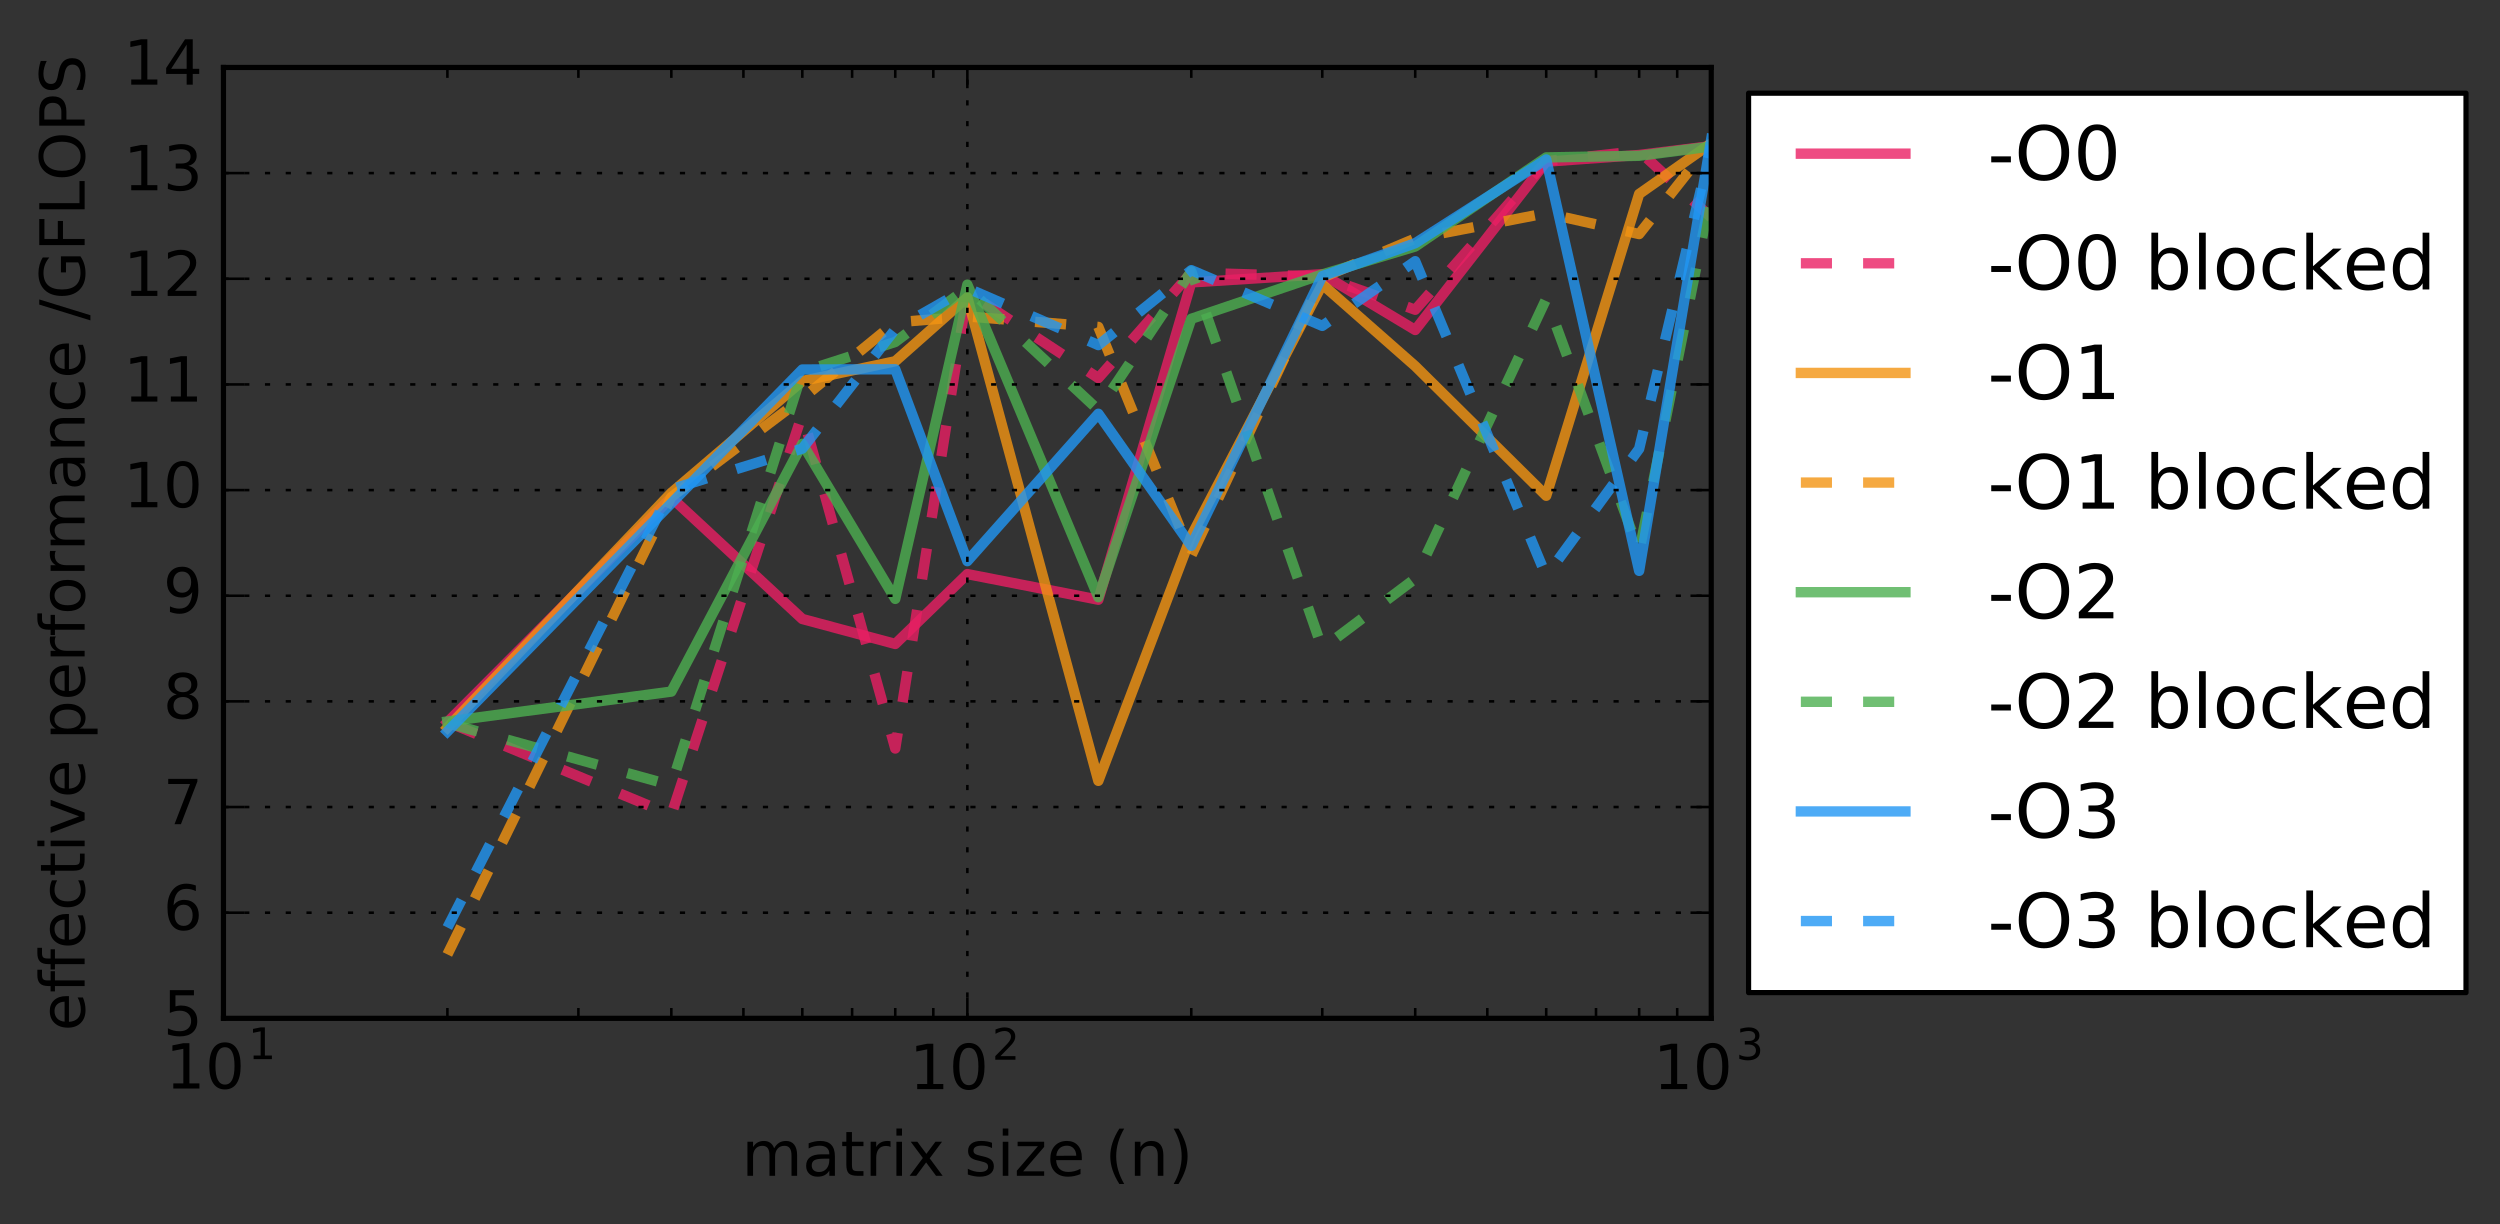 <?xml version="1.0" encoding="utf-8" standalone="no"?>
<!DOCTYPE svg PUBLIC "-//W3C//DTD SVG 1.1//EN"
  "http://www.w3.org/Graphics/SVG/1.1/DTD/svg11.dtd">
<!-- Created with matplotlib (http://matplotlib.org/) -->
<svg height="236pt" version="1.1" viewBox="0 0 482 236" width="482pt" xmlns="http://www.w3.org/2000/svg" xmlns:xlink="http://www.w3.org/1999/xlink">
 <rect x="0" y="0" width="482" height="236" fill="#333333" stroke="none"/>
 <defs>
  <style type="text/css">
*{stroke-linecap:butt;stroke-linejoin:round;stroke-miterlimit:100000;}
  </style>
 </defs>
 <g id="figure_1">
  <g id="patch_1">
   <path d="M -0 236.391 
L 482.645 236.391 
L 482.645 0 
L -0 0 
L -0 236.391 
z
" style="fill:none;"/>
  </g>
  <g id="axes_1">
   <g id="patch_2">
    <path d="M 43.084 196.337 
L 329.926 196.337 
L 329.926 13.007 
L 43.084 13.007 
L 43.084 196.337 
z
" style="fill:none;"/>
   </g>
   <g id="line2d_1">
    <path clip-path="url(#pd03d56272d)" d="M 86.258 139.241 
L 129.432 95.921 
L 154.687 119.342 
L 172.606 124.156 
L 186.505 110.684 
L 211.76 115.626 
L 229.679 54.449 
L 254.934 52.865 
L 272.853 63.622 
L 298.108 31.177 
L 316.027 29.877 
L 329.926 28.157 
" style="fill:none;opacity:0.8;stroke:#e91e63;stroke-linecap:square;stroke-width:2.0;"/>
   </g>
   <g id="line2d_2">
    <path clip-path="url(#pd03d56272d)" d="M 86.258 139.204 
L 129.432 157.118 
L 154.687 79.836 
L 172.606 144.309 
L 186.505 56.288 
L 211.76 72.893 
L 229.679 52.565 
L 254.934 53.312 
L 272.853 59.719 
L 298.108 31.059 
L 316.027 29.117 
L 329.926 41.954 
" style="fill:none;opacity:0.8;stroke:#e91e63;stroke-dasharray:6,6;stroke-dashoffset:0.0;stroke-width:2.0;"/>
   </g>
   <g id="line2d_3">
    <path clip-path="url(#pd03d56272d)" d="M 86.258 140.303 
L 129.432 95.006 
L 154.687 73.454 
L 172.606 69.645 
L 186.505 57.329 
L 211.76 150.545 
L 229.679 103.329 
L 254.934 54.825 
L 272.853 70.59 
L 298.108 95.581 
L 316.027 37.398 
L 329.926 27.629 
" style="fill:none;opacity:0.8;stroke:#f29312;stroke-linecap:square;stroke-width:2.0;"/>
   </g>
   <g id="line2d_4">
    <path clip-path="url(#pd03d56272d)" d="M 86.258 184.018 
L 129.432 95.828 
L 154.687 76.796 
L 172.606 62.164 
L 186.505 61.012 
L 211.76 63.028 
L 229.679 107.125 
L 254.934 53.523 
L 272.853 45.982 
L 298.108 41.107 
L 316.027 45.128 
L 329.926 27.527 
" style="fill:none;opacity:0.8;stroke:#f29312;stroke-dasharray:6,6;stroke-dashoffset:0.0;stroke-width:2.0;"/>
   </g>
   <g id="line2d_5">
    <path clip-path="url(#pd03d56272d)" d="M 86.258 139.099 
L 129.432 133.338 
L 154.687 85.565 
L 172.606 115.462 
L 186.505 54.882 
L 211.76 115.146 
L 229.679 61.466 
L 254.934 52.908 
L 272.853 47.526 
L 298.108 30.35 
L 316.027 30.037 
L 329.926 28.231 
" style="fill:none;opacity:0.8;stroke:#4caf50;stroke-linecap:square;stroke-width:2.0;"/>
   </g>
   <g id="line2d_6">
    <path clip-path="url(#pd03d56272d)" d="M 86.258 139.403 
L 129.432 151.412 
L 154.687 71.69 
L 172.606 65.928 
L 186.505 55.485 
L 211.76 79.062 
L 229.679 52.293 
L 254.934 125.027 
L 272.853 111.556 
L 298.108 57.63 
L 316.027 106.357 
L 329.926 37.174 
" style="fill:none;opacity:0.8;stroke:#4caf50;stroke-dasharray:6,6;stroke-dashoffset:0.0;stroke-width:2.0;"/>
   </g>
   <g id="line2d_7">
    <path clip-path="url(#pd03d56272d)" d="M 86.258 141.032 
L 129.432 97.033 
L 154.687 71.242 
L 172.606 71.196 
L 186.505 108.192 
L 211.76 79.774 
L 229.679 105.233 
L 254.934 53.238 
L 272.853 46.89 
L 298.108 30.737 
L 316.027 110.061 
L 329.926 26.797 
" style="fill:none;opacity:0.8;stroke:#2196f3;stroke-linecap:square;stroke-width:2.0;"/>
   </g>
   <g id="line2d_8">
    <path clip-path="url(#pd03d56272d)" d="M 86.258 178.833 
L 129.432 94.333 
L 154.687 86.489 
L 172.606 63.482 
L 186.505 55.554 
L 211.76 66.535 
L 229.679 52.088 
L 254.934 62.829 
L 272.853 50.361 
L 298.108 111.049 
L 316.027 86.534 
L 329.926 28.145 
" style="fill:none;opacity:0.8;stroke:#2196f3;stroke-dasharray:6,6;stroke-dashoffset:0.0;stroke-width:2.0;"/>
   </g>
   <g id="patch_3">
    <path d="M 329.926 196.337 
L 329.926 13.007 
" style="fill:none;stroke:#000000;stroke-linecap:square;stroke-linejoin:miter;"/>
   </g>
   <g id="patch_4">
    <path d="M 43.084 13.007 
L 329.926 13.007 
" style="fill:none;stroke:#000000;stroke-linecap:square;stroke-linejoin:miter;"/>
   </g>
   <g id="patch_5">
    <path d="M 43.084 196.337 
L 43.084 13.007 
" style="fill:none;stroke:#000000;stroke-linecap:square;stroke-linejoin:miter;"/>
   </g>
   <g id="patch_6">
    <path d="M 43.084 196.337 
L 329.926 196.337 
" style="fill:none;stroke:#000000;stroke-linecap:square;stroke-linejoin:miter;"/>
   </g>
   <g id="matplotlib.axis_1">
    <g id="xtick_1">
     <g id="line2d_9">
      <path clip-path="url(#pd03d56272d)" d="M 43.084 196.337 
L 43.084 13.007 
" style="fill:none;stroke:#000000;stroke-dasharray:1,3;stroke-dashoffset:0.0;stroke-width:0.5;"/>
     </g>
     <g id="line2d_10">
      <defs>
       <path d="M 0 0 
L 0 -4 
" id="mc304a8fac9" style="stroke:#000000;stroke-width:0.5;"/>
      </defs>
      <g>
       <use style="stroke:#000000;stroke-width:0.5;" x="43.084" xlink:href="#mc304a8fac9" y="196.337"/>
      </g>
     </g>
     <g id="line2d_11">
      <defs>
       <path d="M 0 0 
L 0 4 
" id="mf6068d093c" style="stroke:#000000;stroke-width:0.5;"/>
      </defs>
      <g>
       <use style="stroke:#000000;stroke-width:0.5;" x="43.084" xlink:href="#mf6068d093c" y="13.007"/>
      </g>
     </g>
     <g id="text_1">
      <!-- $\mathdefault{10^{1}}$ -->
      <defs>
       <path d="M 31.781 66.406 
Q 24.172 66.406 20.328 58.906 
Q 16.5 51.422 16.5 36.375 
Q 16.5 21.391 20.328 13.891 
Q 24.172 6.391 31.781 6.391 
Q 39.453 6.391 43.281 13.891 
Q 47.125 21.391 47.125 36.375 
Q 47.125 51.422 43.281 58.906 
Q 39.453 66.406 31.781 66.406 
M 31.781 74.219 
Q 44.047 74.219 50.516 64.516 
Q 56.984 54.828 56.984 36.375 
Q 56.984 17.969 50.516 8.266 
Q 44.047 -1.422 31.781 -1.422 
Q 19.531 -1.422 13.062 8.266 
Q 6.594 17.969 6.594 36.375 
Q 6.594 54.828 13.062 64.516 
Q 19.531 74.219 31.781 74.219 
" id="BitstreamVeraSans-Roman-30"/>
       <path d="M 12.406 8.297 
L 28.516 8.297 
L 28.516 63.922 
L 10.984 60.406 
L 10.984 69.391 
L 28.422 72.906 
L 38.281 72.906 
L 38.281 8.297 
L 54.391 8.297 
L 54.391 0 
L 12.406 0 
z
" id="BitstreamVeraSans-Roman-31"/>
      </defs>
      <g transform="translate(31.924 209.961)scale(0.12 -0.12)">
       <use transform="translate(0.0 0.716)" xlink:href="#BitstreamVeraSans-Roman-31"/>
       <use transform="translate(63.623 0.716)" xlink:href="#BitstreamVeraSans-Roman-30"/>
       <use transform="translate(132.759 47.966)scale(0.7)" xlink:href="#BitstreamVeraSans-Roman-31"/>
      </g>
     </g>
    </g>
    <g id="xtick_2">
     <g id="line2d_12">
      <path clip-path="url(#pd03d56272d)" d="M 186.505 196.337 
L 186.505 13.007 
" style="fill:none;stroke:#000000;stroke-dasharray:1,3;stroke-dashoffset:0.0;stroke-width:0.5;"/>
     </g>
     <g id="line2d_13">
      <g>
       <use style="stroke:#000000;stroke-width:0.5;" x="186.505" xlink:href="#mc304a8fac9" y="196.337"/>
      </g>
     </g>
     <g id="line2d_14">
      <g>
       <use style="stroke:#000000;stroke-width:0.5;" x="186.505" xlink:href="#mf6068d093c" y="13.007"/>
      </g>
     </g>
     <g id="text_2">
      <!-- $\mathdefault{10^{2}}$ -->
      <defs>
       <path d="M 19.188 8.297 
L 53.609 8.297 
L 53.609 0 
L 7.328 0 
L 7.328 8.297 
Q 12.938 14.109 22.625 23.891 
Q 32.328 33.688 34.812 36.531 
Q 39.547 41.844 41.422 45.531 
Q 43.312 49.219 43.312 52.781 
Q 43.312 58.594 39.234 62.25 
Q 35.156 65.922 28.609 65.922 
Q 23.969 65.922 18.812 64.312 
Q 13.672 62.703 7.812 59.422 
L 7.812 69.391 
Q 13.766 71.781 18.938 73 
Q 24.125 74.219 28.422 74.219 
Q 39.75 74.219 46.484 68.547 
Q 53.219 62.891 53.219 53.422 
Q 53.219 48.922 51.531 44.891 
Q 49.859 40.875 45.406 35.406 
Q 44.188 33.984 37.641 27.219 
Q 31.109 20.453 19.188 8.297 
" id="BitstreamVeraSans-Roman-32"/>
      </defs>
      <g transform="translate(175.345 210.081)scale(0.12 -0.12)">
       <use transform="translate(0.0 0.797)" xlink:href="#BitstreamVeraSans-Roman-31"/>
       <use transform="translate(63.623 0.797)" xlink:href="#BitstreamVeraSans-Roman-30"/>
       <use transform="translate(132.759 48.047)scale(0.7)" xlink:href="#BitstreamVeraSans-Roman-32"/>
      </g>
     </g>
    </g>
    <g id="xtick_3">
     <g id="line2d_15">
      <path clip-path="url(#pd03d56272d)" d="M 329.926 196.337 
L 329.926 13.007 
" style="fill:none;stroke:#000000;stroke-dasharray:1,3;stroke-dashoffset:0.0;stroke-width:0.5;"/>
     </g>
     <g id="line2d_16">
      <g>
       <use style="stroke:#000000;stroke-width:0.5;" x="329.926" xlink:href="#mc304a8fac9" y="196.337"/>
      </g>
     </g>
     <g id="line2d_17">
      <g>
       <use style="stroke:#000000;stroke-width:0.5;" x="329.926" xlink:href="#mf6068d093c" y="13.007"/>
      </g>
     </g>
     <g id="text_3">
      <!-- $\mathdefault{10^{3}}$ -->
      <defs>
       <path d="M 40.578 39.312 
Q 47.656 37.797 51.625 33 
Q 55.609 28.219 55.609 21.188 
Q 55.609 10.406 48.188 4.484 
Q 40.766 -1.422 27.094 -1.422 
Q 22.516 -1.422 17.656 -0.516 
Q 12.797 0.391 7.625 2.203 
L 7.625 11.719 
Q 11.719 9.328 16.594 8.109 
Q 21.484 6.891 26.812 6.891 
Q 36.078 6.891 40.938 10.547 
Q 45.797 14.203 45.797 21.188 
Q 45.797 27.641 41.281 31.266 
Q 36.766 34.906 28.719 34.906 
L 20.219 34.906 
L 20.219 43.016 
L 29.109 43.016 
Q 36.375 43.016 40.234 45.922 
Q 44.094 48.828 44.094 54.297 
Q 44.094 59.906 40.109 62.906 
Q 36.141 65.922 28.719 65.922 
Q 24.656 65.922 20.016 65.031 
Q 15.375 64.156 9.812 62.312 
L 9.812 71.094 
Q 15.438 72.656 20.344 73.438 
Q 25.25 74.219 29.594 74.219 
Q 40.828 74.219 47.359 69.109 
Q 53.906 64.016 53.906 55.328 
Q 53.906 49.266 50.438 45.094 
Q 46.969 40.922 40.578 39.312 
" id="BitstreamVeraSans-Roman-33"/>
      </defs>
      <g transform="translate(318.766 210.081)scale(0.12 -0.12)">
       <use transform="translate(0.0 0.797)" xlink:href="#BitstreamVeraSans-Roman-31"/>
       <use transform="translate(63.623 0.797)" xlink:href="#BitstreamVeraSans-Roman-30"/>
       <use transform="translate(132.759 48.047)scale(0.7)" xlink:href="#BitstreamVeraSans-Roman-33"/>
      </g>
     </g>
    </g>
    <g id="xtick_4">
     <g id="line2d_18">
      <defs>
       <path d="M 0 0 
L 0 -2 
" id="mb18bf31e0a" style="stroke:#000000;stroke-width:0.5;"/>
      </defs>
      <g>
       <use style="stroke:#000000;stroke-width:0.5;" x="86.258" xlink:href="#mb18bf31e0a" y="196.337"/>
      </g>
     </g>
     <g id="line2d_19">
      <defs>
       <path d="M 0 0 
L 0 2 
" id="m2d4718795f" style="stroke:#000000;stroke-width:0.5;"/>
      </defs>
      <g>
       <use style="stroke:#000000;stroke-width:0.5;" x="86.258" xlink:href="#m2d4718795f" y="13.007"/>
      </g>
     </g>
    </g>
    <g id="xtick_5">
     <g id="line2d_20">
      <g>
       <use style="stroke:#000000;stroke-width:0.5;" x="111.513" xlink:href="#mb18bf31e0a" y="196.337"/>
      </g>
     </g>
     <g id="line2d_21">
      <g>
       <use style="stroke:#000000;stroke-width:0.5;" x="111.513" xlink:href="#m2d4718795f" y="13.007"/>
      </g>
     </g>
    </g>
    <g id="xtick_6">
     <g id="line2d_22">
      <g>
       <use style="stroke:#000000;stroke-width:0.5;" x="129.432" xlink:href="#mb18bf31e0a" y="196.337"/>
      </g>
     </g>
     <g id="line2d_23">
      <g>
       <use style="stroke:#000000;stroke-width:0.5;" x="129.432" xlink:href="#m2d4718795f" y="13.007"/>
      </g>
     </g>
    </g>
    <g id="xtick_7">
     <g id="line2d_24">
      <g>
       <use style="stroke:#000000;stroke-width:0.5;" x="143.331" xlink:href="#mb18bf31e0a" y="196.337"/>
      </g>
     </g>
     <g id="line2d_25">
      <g>
       <use style="stroke:#000000;stroke-width:0.5;" x="143.331" xlink:href="#m2d4718795f" y="13.007"/>
      </g>
     </g>
    </g>
    <g id="xtick_8">
     <g id="line2d_26">
      <g>
       <use style="stroke:#000000;stroke-width:0.5;" x="154.687" xlink:href="#mb18bf31e0a" y="196.337"/>
      </g>
     </g>
     <g id="line2d_27">
      <g>
       <use style="stroke:#000000;stroke-width:0.5;" x="154.687" xlink:href="#m2d4718795f" y="13.007"/>
      </g>
     </g>
    </g>
    <g id="xtick_9">
     <g id="line2d_28">
      <g>
       <use style="stroke:#000000;stroke-width:0.5;" x="164.289" xlink:href="#mb18bf31e0a" y="196.337"/>
      </g>
     </g>
     <g id="line2d_29">
      <g>
       <use style="stroke:#000000;stroke-width:0.5;" x="164.289" xlink:href="#m2d4718795f" y="13.007"/>
      </g>
     </g>
    </g>
    <g id="xtick_10">
     <g id="line2d_30">
      <g>
       <use style="stroke:#000000;stroke-width:0.5;" x="172.606" xlink:href="#mb18bf31e0a" y="196.337"/>
      </g>
     </g>
     <g id="line2d_31">
      <g>
       <use style="stroke:#000000;stroke-width:0.5;" x="172.606" xlink:href="#m2d4718795f" y="13.007"/>
      </g>
     </g>
    </g>
    <g id="xtick_11">
     <g id="line2d_32">
      <g>
       <use style="stroke:#000000;stroke-width:0.5;" x="179.942" xlink:href="#mb18bf31e0a" y="196.337"/>
      </g>
     </g>
     <g id="line2d_33">
      <g>
       <use style="stroke:#000000;stroke-width:0.5;" x="179.942" xlink:href="#m2d4718795f" y="13.007"/>
      </g>
     </g>
    </g>
    <g id="xtick_12">
     <g id="line2d_34">
      <g>
       <use style="stroke:#000000;stroke-width:0.5;" x="229.679" xlink:href="#mb18bf31e0a" y="196.337"/>
      </g>
     </g>
     <g id="line2d_35">
      <g>
       <use style="stroke:#000000;stroke-width:0.5;" x="229.679" xlink:href="#m2d4718795f" y="13.007"/>
      </g>
     </g>
    </g>
    <g id="xtick_13">
     <g id="line2d_36">
      <g>
       <use style="stroke:#000000;stroke-width:0.5;" x="254.934" xlink:href="#mb18bf31e0a" y="196.337"/>
      </g>
     </g>
     <g id="line2d_37">
      <g>
       <use style="stroke:#000000;stroke-width:0.5;" x="254.934" xlink:href="#m2d4718795f" y="13.007"/>
      </g>
     </g>
    </g>
    <g id="xtick_14">
     <g id="line2d_38">
      <g>
       <use style="stroke:#000000;stroke-width:0.5;" x="272.853" xlink:href="#mb18bf31e0a" y="196.337"/>
      </g>
     </g>
     <g id="line2d_39">
      <g>
       <use style="stroke:#000000;stroke-width:0.5;" x="272.853" xlink:href="#m2d4718795f" y="13.007"/>
      </g>
     </g>
    </g>
    <g id="xtick_15">
     <g id="line2d_40">
      <g>
       <use style="stroke:#000000;stroke-width:0.5;" x="286.752" xlink:href="#mb18bf31e0a" y="196.337"/>
      </g>
     </g>
     <g id="line2d_41">
      <g>
       <use style="stroke:#000000;stroke-width:0.5;" x="286.752" xlink:href="#m2d4718795f" y="13.007"/>
      </g>
     </g>
    </g>
    <g id="xtick_16">
     <g id="line2d_42">
      <g>
       <use style="stroke:#000000;stroke-width:0.5;" x="298.108" xlink:href="#mb18bf31e0a" y="196.337"/>
      </g>
     </g>
     <g id="line2d_43">
      <g>
       <use style="stroke:#000000;stroke-width:0.5;" x="298.108" xlink:href="#m2d4718795f" y="13.007"/>
      </g>
     </g>
    </g>
    <g id="xtick_17">
     <g id="line2d_44">
      <g>
       <use style="stroke:#000000;stroke-width:0.5;" x="307.71" xlink:href="#mb18bf31e0a" y="196.337"/>
      </g>
     </g>
     <g id="line2d_45">
      <g>
       <use style="stroke:#000000;stroke-width:0.5;" x="307.71" xlink:href="#m2d4718795f" y="13.007"/>
      </g>
     </g>
    </g>
    <g id="xtick_18">
     <g id="line2d_46">
      <g>
       <use style="stroke:#000000;stroke-width:0.5;" x="316.027" xlink:href="#mb18bf31e0a" y="196.337"/>
      </g>
     </g>
     <g id="line2d_47">
      <g>
       <use style="stroke:#000000;stroke-width:0.5;" x="316.027" xlink:href="#m2d4718795f" y="13.007"/>
      </g>
     </g>
    </g>
    <g id="xtick_19">
     <g id="line2d_48">
      <g>
       <use style="stroke:#000000;stroke-width:0.5;" x="323.363" xlink:href="#mb18bf31e0a" y="196.337"/>
      </g>
     </g>
     <g id="line2d_49">
      <g>
       <use style="stroke:#000000;stroke-width:0.5;" x="323.363" xlink:href="#m2d4718795f" y="13.007"/>
      </g>
     </g>
    </g>
    <g id="text_4">
     <!-- matrix size (n) -->
     <defs>
      <path d="M 31 75.875 
Q 24.469 64.656 21.281 53.656 
Q 18.109 42.672 18.109 31.391 
Q 18.109 20.125 21.312 9.062 
Q 24.516 -2 31 -13.188 
L 23.188 -13.188 
Q 15.875 -1.703 12.234 9.375 
Q 8.594 20.453 8.594 31.391 
Q 8.594 42.281 12.203 53.312 
Q 15.828 64.359 23.188 75.875 
z
" id="BitstreamVeraSans-Roman-28"/>
      <path d="M 52 44.188 
Q 55.375 50.25 60.062 53.125 
Q 64.75 56 71.094 56 
Q 79.641 56 84.281 50.016 
Q 88.922 44.047 88.922 33.016 
L 88.922 0 
L 79.891 0 
L 79.891 32.719 
Q 79.891 40.578 77.094 44.375 
Q 74.312 48.188 68.609 48.188 
Q 61.625 48.188 57.562 43.547 
Q 53.516 38.922 53.516 30.906 
L 53.516 0 
L 44.484 0 
L 44.484 32.719 
Q 44.484 40.625 41.703 44.406 
Q 38.922 48.188 33.109 48.188 
Q 26.219 48.188 22.156 43.531 
Q 18.109 38.875 18.109 30.906 
L 18.109 0 
L 9.078 0 
L 9.078 54.688 
L 18.109 54.688 
L 18.109 46.188 
Q 21.188 51.219 25.484 53.609 
Q 29.781 56 35.688 56 
Q 41.656 56 45.828 52.969 
Q 50 49.953 52 44.188 
" id="BitstreamVeraSans-Roman-6d"/>
      <path d="M 5.516 54.688 
L 48.188 54.688 
L 48.188 46.484 
L 14.406 7.172 
L 48.188 7.172 
L 48.188 0 
L 4.297 0 
L 4.297 8.203 
L 38.094 47.516 
L 5.516 47.516 
z
" id="BitstreamVeraSans-Roman-7a"/>
      <path d="M 56.203 29.594 
L 56.203 25.203 
L 14.891 25.203 
Q 15.484 15.922 20.484 11.062 
Q 25.484 6.203 34.422 6.203 
Q 39.594 6.203 44.453 7.469 
Q 49.312 8.734 54.109 11.281 
L 54.109 2.781 
Q 49.266 0.734 44.188 -0.344 
Q 39.109 -1.422 33.891 -1.422 
Q 20.797 -1.422 13.156 6.188 
Q 5.516 13.812 5.516 26.812 
Q 5.516 40.234 12.766 48.109 
Q 20.016 56 32.328 56 
Q 43.359 56 49.781 48.891 
Q 56.203 41.797 56.203 29.594 
M 47.219 32.234 
Q 47.125 39.594 43.094 43.984 
Q 39.062 48.391 32.422 48.391 
Q 24.906 48.391 20.391 44.141 
Q 15.875 39.891 15.188 32.172 
z
" id="BitstreamVeraSans-Roman-65"/>
      <path d="M 18.312 70.219 
L 18.312 54.688 
L 36.812 54.688 
L 36.812 47.703 
L 18.312 47.703 
L 18.312 18.016 
Q 18.312 11.328 20.141 9.422 
Q 21.969 7.516 27.594 7.516 
L 36.812 7.516 
L 36.812 0 
L 27.594 0 
Q 17.188 0 13.234 3.875 
Q 9.281 7.766 9.281 18.016 
L 9.281 47.703 
L 2.688 47.703 
L 2.688 54.688 
L 9.281 54.688 
L 9.281 70.219 
z
" id="BitstreamVeraSans-Roman-74"/>
      <path id="BitstreamVeraSans-Roman-20"/>
      <path d="M 8.016 75.875 
L 15.828 75.875 
Q 23.141 64.359 26.781 53.312 
Q 30.422 42.281 30.422 31.391 
Q 30.422 20.453 26.781 9.375 
Q 23.141 -1.703 15.828 -13.188 
L 8.016 -13.188 
Q 14.5 -2 17.703 9.062 
Q 20.906 20.125 20.906 31.391 
Q 20.906 42.672 17.703 53.656 
Q 14.5 64.656 8.016 75.875 
" id="BitstreamVeraSans-Roman-29"/>
      <path d="M 9.422 54.688 
L 18.406 54.688 
L 18.406 0 
L 9.422 0 
z
M 9.422 75.984 
L 18.406 75.984 
L 18.406 64.594 
L 9.422 64.594 
z
" id="BitstreamVeraSans-Roman-69"/>
      <path d="M 54.891 54.688 
L 35.109 28.078 
L 55.906 0 
L 45.312 0 
L 29.391 21.484 
L 13.484 0 
L 2.875 0 
L 24.125 28.609 
L 4.688 54.688 
L 15.281 54.688 
L 29.781 35.203 
L 44.281 54.688 
z
" id="BitstreamVeraSans-Roman-78"/>
      <path d="M 34.281 27.484 
Q 23.391 27.484 19.188 25 
Q 14.984 22.516 14.984 16.5 
Q 14.984 11.719 18.141 8.906 
Q 21.297 6.109 26.703 6.109 
Q 34.188 6.109 38.703 11.406 
Q 43.219 16.703 43.219 25.484 
L 43.219 27.484 
z
M 52.203 31.203 
L 52.203 0 
L 43.219 0 
L 43.219 8.297 
Q 40.141 3.328 35.547 0.953 
Q 30.953 -1.422 24.312 -1.422 
Q 15.922 -1.422 10.953 3.297 
Q 6 8.016 6 15.922 
Q 6 25.141 12.172 29.828 
Q 18.359 34.516 30.609 34.516 
L 43.219 34.516 
L 43.219 35.406 
Q 43.219 41.609 39.141 45 
Q 35.062 48.391 27.688 48.391 
Q 23 48.391 18.547 47.266 
Q 14.109 46.141 10.016 43.891 
L 10.016 52.203 
Q 14.938 54.109 19.578 55.047 
Q 24.219 56 28.609 56 
Q 40.484 56 46.344 49.844 
Q 52.203 43.703 52.203 31.203 
" id="BitstreamVeraSans-Roman-61"/>
      <path d="M 54.891 33.016 
L 54.891 0 
L 45.906 0 
L 45.906 32.719 
Q 45.906 40.484 42.875 44.328 
Q 39.844 48.188 33.797 48.188 
Q 26.516 48.188 22.312 43.547 
Q 18.109 38.922 18.109 30.906 
L 18.109 0 
L 9.078 0 
L 9.078 54.688 
L 18.109 54.688 
L 18.109 46.188 
Q 21.344 51.125 25.703 53.562 
Q 30.078 56 35.797 56 
Q 45.219 56 50.047 50.172 
Q 54.891 44.344 54.891 33.016 
" id="BitstreamVeraSans-Roman-6e"/>
      <path d="M 41.109 46.297 
Q 39.594 47.172 37.812 47.578 
Q 36.031 48 33.891 48 
Q 26.266 48 22.188 43.047 
Q 18.109 38.094 18.109 28.812 
L 18.109 0 
L 9.078 0 
L 9.078 54.688 
L 18.109 54.688 
L 18.109 46.188 
Q 20.953 51.172 25.484 53.578 
Q 30.031 56 36.531 56 
Q 37.453 56 38.578 55.875 
Q 39.703 55.766 41.062 55.516 
z
" id="BitstreamVeraSans-Roman-72"/>
      <path d="M 44.281 53.078 
L 44.281 44.578 
Q 40.484 46.531 36.375 47.5 
Q 32.281 48.484 27.875 48.484 
Q 21.188 48.484 17.844 46.438 
Q 14.5 44.391 14.5 40.281 
Q 14.5 37.156 16.891 35.375 
Q 19.281 33.594 26.516 31.984 
L 29.594 31.297 
Q 39.156 29.25 43.188 25.516 
Q 47.219 21.781 47.219 15.094 
Q 47.219 7.469 41.188 3.016 
Q 35.156 -1.422 24.609 -1.422 
Q 20.219 -1.422 15.453 -0.562 
Q 10.688 0.297 5.422 2 
L 5.422 11.281 
Q 10.406 8.688 15.234 7.391 
Q 20.062 6.109 24.812 6.109 
Q 31.156 6.109 34.562 8.281 
Q 37.984 10.453 37.984 14.406 
Q 37.984 18.062 35.516 20.016 
Q 33.062 21.969 24.703 23.781 
L 21.578 24.516 
Q 13.234 26.266 9.516 29.906 
Q 5.812 33.547 5.812 39.891 
Q 5.812 47.609 11.281 51.797 
Q 16.75 56 26.812 56 
Q 31.781 56 36.172 55.266 
Q 40.578 54.547 44.281 53.078 
" id="BitstreamVeraSans-Roman-73"/>
     </defs>
     <g transform="translate(143.015 226.695)scale(0.12 -0.12)">
      <use xlink:href="#BitstreamVeraSans-Roman-6d"/>
      <use x="97.412" xlink:href="#BitstreamVeraSans-Roman-61"/>
      <use x="158.691" xlink:href="#BitstreamVeraSans-Roman-74"/>
      <use x="197.9" xlink:href="#BitstreamVeraSans-Roman-72"/>
      <use x="239.014" xlink:href="#BitstreamVeraSans-Roman-69"/>
      <use x="266.797" xlink:href="#BitstreamVeraSans-Roman-78"/>
      <use x="325.977" xlink:href="#BitstreamVeraSans-Roman-20"/>
      <use x="357.764" xlink:href="#BitstreamVeraSans-Roman-73"/>
      <use x="409.863" xlink:href="#BitstreamVeraSans-Roman-69"/>
      <use x="437.646" xlink:href="#BitstreamVeraSans-Roman-7a"/>
      <use x="490.137" xlink:href="#BitstreamVeraSans-Roman-65"/>
      <use x="551.66" xlink:href="#BitstreamVeraSans-Roman-20"/>
      <use x="583.447" xlink:href="#BitstreamVeraSans-Roman-28"/>
      <use x="622.461" xlink:href="#BitstreamVeraSans-Roman-6e"/>
      <use x="685.84" xlink:href="#BitstreamVeraSans-Roman-29"/>
     </g>
    </g>
   </g>
   <g id="matplotlib.axis_2">
    <g id="ytick_1">
     <g id="line2d_50">
      <path clip-path="url(#pd03d56272d)" d="M 43.084 196.337 
L 329.926 196.337 
" style="fill:none;stroke:#000000;stroke-dasharray:1,3;stroke-dashoffset:0.0;stroke-width:0.5;"/>
     </g>
     <g id="line2d_51">
      <defs>
       <path d="M 0 0 
L 4 0 
" id="mb1f57f40b9" style="stroke:#000000;stroke-width:0.5;"/>
      </defs>
      <g>
       <use style="stroke:#000000;stroke-width:0.5;" x="43.084" xlink:href="#mb1f57f40b9" y="196.337"/>
      </g>
     </g>
     <g id="line2d_52">
      <defs>
       <path d="M 0 0 
L -4 0 
" id="m34c1ce02cc" style="stroke:#000000;stroke-width:0.5;"/>
      </defs>
      <g>
       <use style="stroke:#000000;stroke-width:0.5;" x="329.926" xlink:href="#m34c1ce02cc" y="196.337"/>
      </g>
     </g>
     <g id="text_5">
      <!-- 5 -->
      <defs>
       <path d="M 10.797 72.906 
L 49.516 72.906 
L 49.516 64.594 
L 19.828 64.594 
L 19.828 46.734 
Q 21.969 47.469 24.109 47.828 
Q 26.266 48.188 28.422 48.188 
Q 40.625 48.188 47.75 41.5 
Q 54.891 34.812 54.891 23.391 
Q 54.891 11.625 47.562 5.094 
Q 40.234 -1.422 26.906 -1.422 
Q 22.312 -1.422 17.547 -0.641 
Q 12.797 0.141 7.719 1.703 
L 7.719 11.625 
Q 12.109 9.234 16.797 8.062 
Q 21.484 6.891 26.703 6.891 
Q 35.156 6.891 40.078 11.328 
Q 45.016 15.766 45.016 23.391 
Q 45.016 31 40.078 35.438 
Q 35.156 39.891 26.703 39.891 
Q 22.75 39.891 18.812 39.016 
Q 14.891 38.141 10.797 36.281 
z
" id="BitstreamVeraSans-Roman-35"/>
      </defs>
      <g transform="translate(31.449 199.648)scale(0.12 -0.12)">
       <use xlink:href="#BitstreamVeraSans-Roman-35"/>
      </g>
     </g>
    </g>
    <g id="ytick_2">
     <g id="line2d_53">
      <path clip-path="url(#pd03d56272d)" d="M 43.084 175.967 
L 329.926 175.967 
" style="fill:none;stroke:#000000;stroke-dasharray:1,3;stroke-dashoffset:0.0;stroke-width:0.5;"/>
     </g>
     <g id="line2d_54">
      <g>
       <use style="stroke:#000000;stroke-width:0.5;" x="43.084" xlink:href="#mb1f57f40b9" y="175.967"/>
      </g>
     </g>
     <g id="line2d_55">
      <g>
       <use style="stroke:#000000;stroke-width:0.5;" x="329.926" xlink:href="#m34c1ce02cc" y="175.967"/>
      </g>
     </g>
     <g id="text_6">
      <!-- 6 -->
      <defs>
       <path d="M 33.016 40.375 
Q 26.375 40.375 22.484 35.828 
Q 18.609 31.297 18.609 23.391 
Q 18.609 15.531 22.484 10.953 
Q 26.375 6.391 33.016 6.391 
Q 39.656 6.391 43.531 10.953 
Q 47.406 15.531 47.406 23.391 
Q 47.406 31.297 43.531 35.828 
Q 39.656 40.375 33.016 40.375 
M 52.594 71.297 
L 52.594 62.312 
Q 48.875 64.062 45.094 64.984 
Q 41.312 65.922 37.594 65.922 
Q 27.828 65.922 22.672 59.328 
Q 17.531 52.734 16.797 39.406 
Q 19.672 43.656 24.016 45.922 
Q 28.375 48.188 33.594 48.188 
Q 44.578 48.188 50.953 41.516 
Q 57.328 34.859 57.328 23.391 
Q 57.328 12.156 50.688 5.359 
Q 44.047 -1.422 33.016 -1.422 
Q 20.359 -1.422 13.672 8.266 
Q 6.984 17.969 6.984 36.375 
Q 6.984 53.656 15.188 63.938 
Q 23.391 74.219 37.203 74.219 
Q 40.922 74.219 44.703 73.484 
Q 48.484 72.75 52.594 71.297 
" id="BitstreamVeraSans-Roman-36"/>
      </defs>
      <g transform="translate(31.449 179.278)scale(0.12 -0.12)">
       <use xlink:href="#BitstreamVeraSans-Roman-36"/>
      </g>
     </g>
    </g>
    <g id="ytick_3">
     <g id="line2d_56">
      <path clip-path="url(#pd03d56272d)" d="M 43.084 155.597 
L 329.926 155.597 
" style="fill:none;stroke:#000000;stroke-dasharray:1,3;stroke-dashoffset:0.0;stroke-width:0.5;"/>
     </g>
     <g id="line2d_57">
      <g>
       <use style="stroke:#000000;stroke-width:0.5;" x="43.084" xlink:href="#mb1f57f40b9" y="155.597"/>
      </g>
     </g>
     <g id="line2d_58">
      <g>
       <use style="stroke:#000000;stroke-width:0.5;" x="329.926" xlink:href="#m34c1ce02cc" y="155.597"/>
      </g>
     </g>
     <g id="text_7">
      <!-- 7 -->
      <defs>
       <path d="M 8.203 72.906 
L 55.078 72.906 
L 55.078 68.703 
L 28.609 0 
L 18.312 0 
L 43.219 64.594 
L 8.203 64.594 
z
" id="BitstreamVeraSans-Roman-37"/>
      </defs>
      <g transform="translate(31.449 158.908)scale(0.12 -0.12)">
       <use xlink:href="#BitstreamVeraSans-Roman-37"/>
      </g>
     </g>
    </g>
    <g id="ytick_4">
     <g id="line2d_59">
      <path clip-path="url(#pd03d56272d)" d="M 43.084 135.227 
L 329.926 135.227 
" style="fill:none;stroke:#000000;stroke-dasharray:1,3;stroke-dashoffset:0.0;stroke-width:0.5;"/>
     </g>
     <g id="line2d_60">
      <g>
       <use style="stroke:#000000;stroke-width:0.5;" x="43.084" xlink:href="#mb1f57f40b9" y="135.227"/>
      </g>
     </g>
     <g id="line2d_61">
      <g>
       <use style="stroke:#000000;stroke-width:0.5;" x="329.926" xlink:href="#m34c1ce02cc" y="135.227"/>
      </g>
     </g>
     <g id="text_8">
      <!-- 8 -->
      <defs>
       <path d="M 31.781 34.625 
Q 24.75 34.625 20.719 30.859 
Q 16.703 27.094 16.703 20.516 
Q 16.703 13.922 20.719 10.156 
Q 24.75 6.391 31.781 6.391 
Q 38.812 6.391 42.859 10.172 
Q 46.922 13.969 46.922 20.516 
Q 46.922 27.094 42.891 30.859 
Q 38.875 34.625 31.781 34.625 
M 21.922 38.812 
Q 15.578 40.375 12.031 44.719 
Q 8.5 49.078 8.5 55.328 
Q 8.5 64.062 14.719 69.141 
Q 20.953 74.219 31.781 74.219 
Q 42.672 74.219 48.875 69.141 
Q 55.078 64.062 55.078 55.328 
Q 55.078 49.078 51.531 44.719 
Q 48 40.375 41.703 38.812 
Q 48.828 37.156 52.797 32.312 
Q 56.781 27.484 56.781 20.516 
Q 56.781 9.906 50.312 4.234 
Q 43.844 -1.422 31.781 -1.422 
Q 19.734 -1.422 13.25 4.234 
Q 6.781 9.906 6.781 20.516 
Q 6.781 27.484 10.781 32.312 
Q 14.797 37.156 21.922 38.812 
M 18.312 54.391 
Q 18.312 48.734 21.844 45.562 
Q 25.391 42.391 31.781 42.391 
Q 38.141 42.391 41.719 45.562 
Q 45.312 48.734 45.312 54.391 
Q 45.312 60.062 41.719 63.234 
Q 38.141 66.406 31.781 66.406 
Q 25.391 66.406 21.844 63.234 
Q 18.312 60.062 18.312 54.391 
" id="BitstreamVeraSans-Roman-38"/>
      </defs>
      <g transform="translate(31.449 138.538)scale(0.12 -0.12)">
       <use xlink:href="#BitstreamVeraSans-Roman-38"/>
      </g>
     </g>
    </g>
    <g id="ytick_5">
     <g id="line2d_62">
      <path clip-path="url(#pd03d56272d)" d="M 43.084 114.857 
L 329.926 114.857 
" style="fill:none;stroke:#000000;stroke-dasharray:1,3;stroke-dashoffset:0.0;stroke-width:0.5;"/>
     </g>
     <g id="line2d_63">
      <g>
       <use style="stroke:#000000;stroke-width:0.5;" x="43.084" xlink:href="#mb1f57f40b9" y="114.857"/>
      </g>
     </g>
     <g id="line2d_64">
      <g>
       <use style="stroke:#000000;stroke-width:0.5;" x="329.926" xlink:href="#m34c1ce02cc" y="114.857"/>
      </g>
     </g>
     <g id="text_9">
      <!-- 9 -->
      <defs>
       <path d="M 10.984 1.516 
L 10.984 10.5 
Q 14.703 8.734 18.5 7.812 
Q 22.312 6.891 25.984 6.891 
Q 35.75 6.891 40.891 13.453 
Q 46.047 20.016 46.781 33.406 
Q 43.953 29.203 39.594 26.953 
Q 35.25 24.703 29.984 24.703 
Q 19.047 24.703 12.672 31.312 
Q 6.297 37.938 6.297 49.422 
Q 6.297 60.641 12.938 67.422 
Q 19.578 74.219 30.609 74.219 
Q 43.266 74.219 49.922 64.516 
Q 56.594 54.828 56.594 36.375 
Q 56.594 19.141 48.406 8.859 
Q 40.234 -1.422 26.422 -1.422 
Q 22.703 -1.422 18.891 -0.688 
Q 15.094 0.047 10.984 1.516 
M 30.609 32.422 
Q 37.25 32.422 41.125 36.953 
Q 45.016 41.5 45.016 49.422 
Q 45.016 57.281 41.125 61.844 
Q 37.25 66.406 30.609 66.406 
Q 23.969 66.406 20.094 61.844 
Q 16.219 57.281 16.219 49.422 
Q 16.219 41.5 20.094 36.953 
Q 23.969 32.422 30.609 32.422 
" id="BitstreamVeraSans-Roman-39"/>
      </defs>
      <g transform="translate(31.449 118.168)scale(0.12 -0.12)">
       <use xlink:href="#BitstreamVeraSans-Roman-39"/>
      </g>
     </g>
    </g>
    <g id="ytick_6">
     <g id="line2d_65">
      <path clip-path="url(#pd03d56272d)" d="M 43.084 94.487 
L 329.926 94.487 
" style="fill:none;stroke:#000000;stroke-dasharray:1,3;stroke-dashoffset:0.0;stroke-width:0.5;"/>
     </g>
     <g id="line2d_66">
      <g>
       <use style="stroke:#000000;stroke-width:0.5;" x="43.084" xlink:href="#mb1f57f40b9" y="94.487"/>
      </g>
     </g>
     <g id="line2d_67">
      <g>
       <use style="stroke:#000000;stroke-width:0.5;" x="329.926" xlink:href="#m34c1ce02cc" y="94.487"/>
      </g>
     </g>
     <g id="text_10">
      <!-- 10 -->
      <g transform="translate(23.814 97.798)scale(0.12 -0.12)">
       <use xlink:href="#BitstreamVeraSans-Roman-31"/>
       <use x="63.623" xlink:href="#BitstreamVeraSans-Roman-30"/>
      </g>
     </g>
    </g>
    <g id="ytick_7">
     <g id="line2d_68">
      <path clip-path="url(#pd03d56272d)" d="M 43.084 74.117 
L 329.926 74.117 
" style="fill:none;stroke:#000000;stroke-dasharray:1,3;stroke-dashoffset:0.0;stroke-width:0.5;"/>
     </g>
     <g id="line2d_69">
      <g>
       <use style="stroke:#000000;stroke-width:0.5;" x="43.084" xlink:href="#mb1f57f40b9" y="74.117"/>
      </g>
     </g>
     <g id="line2d_70">
      <g>
       <use style="stroke:#000000;stroke-width:0.5;" x="329.926" xlink:href="#m34c1ce02cc" y="74.117"/>
      </g>
     </g>
     <g id="text_11">
      <!-- 11 -->
      <g transform="translate(23.814 77.428)scale(0.12 -0.12)">
       <use xlink:href="#BitstreamVeraSans-Roman-31"/>
       <use x="63.623" xlink:href="#BitstreamVeraSans-Roman-31"/>
      </g>
     </g>
    </g>
    <g id="ytick_8">
     <g id="line2d_71">
      <path clip-path="url(#pd03d56272d)" d="M 43.084 53.747 
L 329.926 53.747 
" style="fill:none;stroke:#000000;stroke-dasharray:1,3;stroke-dashoffset:0.0;stroke-width:0.5;"/>
     </g>
     <g id="line2d_72">
      <g>
       <use style="stroke:#000000;stroke-width:0.5;" x="43.084" xlink:href="#mb1f57f40b9" y="53.747"/>
      </g>
     </g>
     <g id="line2d_73">
      <g>
       <use style="stroke:#000000;stroke-width:0.5;" x="329.926" xlink:href="#m34c1ce02cc" y="53.747"/>
      </g>
     </g>
     <g id="text_12">
      <!-- 12 -->
      <g transform="translate(23.814 57.058)scale(0.12 -0.12)">
       <use xlink:href="#BitstreamVeraSans-Roman-31"/>
       <use x="63.623" xlink:href="#BitstreamVeraSans-Roman-32"/>
      </g>
     </g>
    </g>
    <g id="ytick_9">
     <g id="line2d_74">
      <path clip-path="url(#pd03d56272d)" d="M 43.084 33.377 
L 329.926 33.377 
" style="fill:none;stroke:#000000;stroke-dasharray:1,3;stroke-dashoffset:0.0;stroke-width:0.5;"/>
     </g>
     <g id="line2d_75">
      <g>
       <use style="stroke:#000000;stroke-width:0.5;" x="43.084" xlink:href="#mb1f57f40b9" y="33.377"/>
      </g>
     </g>
     <g id="line2d_76">
      <g>
       <use style="stroke:#000000;stroke-width:0.5;" x="329.926" xlink:href="#m34c1ce02cc" y="33.377"/>
      </g>
     </g>
     <g id="text_13">
      <!-- 13 -->
      <g transform="translate(23.814 36.688)scale(0.12 -0.12)">
       <use xlink:href="#BitstreamVeraSans-Roman-31"/>
       <use x="63.623" xlink:href="#BitstreamVeraSans-Roman-33"/>
      </g>
     </g>
    </g>
    <g id="ytick_10">
     <g id="line2d_77">
      <path clip-path="url(#pd03d56272d)" d="M 43.084 13.007 
L 329.926 13.007 
" style="fill:none;stroke:#000000;stroke-dasharray:1,3;stroke-dashoffset:0.0;stroke-width:0.5;"/>
     </g>
     <g id="line2d_78">
      <g>
       <use style="stroke:#000000;stroke-width:0.5;" x="43.084" xlink:href="#mb1f57f40b9" y="13.007"/>
      </g>
     </g>
     <g id="line2d_79">
      <g>
       <use style="stroke:#000000;stroke-width:0.5;" x="329.926" xlink:href="#m34c1ce02cc" y="13.007"/>
      </g>
     </g>
     <g id="text_14">
      <!-- 14 -->
      <defs>
       <path d="M 37.797 64.312 
L 12.891 25.391 
L 37.797 25.391 
z
M 35.203 72.906 
L 47.609 72.906 
L 47.609 25.391 
L 58.016 25.391 
L 58.016 17.188 
L 47.609 17.188 
L 47.609 0 
L 37.797 0 
L 37.797 17.188 
L 4.891 17.188 
L 4.891 26.703 
z
" id="BitstreamVeraSans-Roman-34"/>
      </defs>
      <g transform="translate(23.814 16.318)scale(0.12 -0.12)">
       <use xlink:href="#BitstreamVeraSans-Roman-31"/>
       <use x="63.623" xlink:href="#BitstreamVeraSans-Roman-34"/>
      </g>
     </g>
    </g>
    <g id="text_15">
     <!-- effective performance /GFLOPS -->
     <defs>
      <path d="M 9.812 72.906 
L 51.703 72.906 
L 51.703 64.594 
L 19.672 64.594 
L 19.672 43.109 
L 48.578 43.109 
L 48.578 34.812 
L 19.672 34.812 
L 19.672 0 
L 9.812 0 
z
" id="BitstreamVeraSans-Roman-46"/>
      <path d="M 18.109 8.203 
L 18.109 -20.797 
L 9.078 -20.797 
L 9.078 54.688 
L 18.109 54.688 
L 18.109 46.391 
Q 20.953 51.266 25.266 53.625 
Q 29.594 56 35.594 56 
Q 45.562 56 51.781 48.094 
Q 58.016 40.188 58.016 27.297 
Q 58.016 14.406 51.781 6.484 
Q 45.562 -1.422 35.594 -1.422 
Q 29.594 -1.422 25.266 0.953 
Q 20.953 3.328 18.109 8.203 
M 48.688 27.297 
Q 48.688 37.203 44.609 42.844 
Q 40.531 48.484 33.406 48.484 
Q 26.266 48.484 22.188 42.844 
Q 18.109 37.203 18.109 27.297 
Q 18.109 17.391 22.188 11.75 
Q 26.266 6.109 33.406 6.109 
Q 40.531 6.109 44.609 11.75 
Q 48.688 17.391 48.688 27.297 
" id="BitstreamVeraSans-Roman-70"/>
      <path d="M 53.516 70.516 
L 53.516 60.891 
Q 47.906 63.578 42.922 64.891 
Q 37.938 66.219 33.297 66.219 
Q 25.25 66.219 20.875 63.094 
Q 16.5 59.969 16.5 54.203 
Q 16.5 49.359 19.406 46.891 
Q 22.312 44.438 30.422 42.922 
L 36.375 41.703 
Q 47.406 39.594 52.656 34.297 
Q 57.906 29 57.906 20.125 
Q 57.906 9.516 50.797 4.047 
Q 43.703 -1.422 29.984 -1.422 
Q 24.812 -1.422 18.969 -0.25 
Q 13.141 0.922 6.891 3.219 
L 6.891 13.375 
Q 12.891 10.016 18.656 8.297 
Q 24.422 6.594 29.984 6.594 
Q 38.422 6.594 43.016 9.906 
Q 47.609 13.234 47.609 19.391 
Q 47.609 24.75 44.312 27.781 
Q 41.016 30.812 33.5 32.328 
L 27.484 33.5 
Q 16.453 35.688 11.516 40.375 
Q 6.594 45.062 6.594 53.422 
Q 6.594 63.094 13.406 68.656 
Q 20.219 74.219 32.172 74.219 
Q 37.312 74.219 42.625 73.281 
Q 47.953 72.359 53.516 70.516 
" id="BitstreamVeraSans-Roman-53"/>
      <path d="M 19.672 64.797 
L 19.672 37.406 
L 32.078 37.406 
Q 38.969 37.406 42.719 40.969 
Q 46.484 44.531 46.484 51.125 
Q 46.484 57.672 42.719 61.234 
Q 38.969 64.797 32.078 64.797 
z
M 9.812 72.906 
L 32.078 72.906 
Q 44.344 72.906 50.609 67.359 
Q 56.891 61.812 56.891 51.125 
Q 56.891 40.328 50.609 34.812 
Q 44.344 29.297 32.078 29.297 
L 19.672 29.297 
L 19.672 0 
L 9.812 0 
z
" id="BitstreamVeraSans-Roman-50"/>
      <path d="M 30.609 48.391 
Q 23.391 48.391 19.188 42.75 
Q 14.984 37.109 14.984 27.297 
Q 14.984 17.484 19.156 11.844 
Q 23.344 6.203 30.609 6.203 
Q 37.797 6.203 41.984 11.859 
Q 46.188 17.531 46.188 27.297 
Q 46.188 37.016 41.984 42.703 
Q 37.797 48.391 30.609 48.391 
M 30.609 56 
Q 42.328 56 49.016 48.375 
Q 55.719 40.766 55.719 27.297 
Q 55.719 13.875 49.016 6.219 
Q 42.328 -1.422 30.609 -1.422 
Q 18.844 -1.422 12.172 6.219 
Q 5.516 13.875 5.516 27.297 
Q 5.516 40.766 12.172 48.375 
Q 18.844 56 30.609 56 
" id="BitstreamVeraSans-Roman-6f"/>
      <path d="M 2.984 54.688 
L 12.5 54.688 
L 29.594 8.797 
L 46.688 54.688 
L 56.203 54.688 
L 35.688 0 
L 23.484 0 
z
" id="BitstreamVeraSans-Roman-76"/>
      <path d="M 9.812 72.906 
L 19.672 72.906 
L 19.672 8.297 
L 55.172 8.297 
L 55.172 0 
L 9.812 0 
z
" id="BitstreamVeraSans-Roman-4c"/>
      <path d="M 37.109 75.984 
L 37.109 68.5 
L 28.516 68.5 
Q 23.688 68.5 21.797 66.547 
Q 19.922 64.594 19.922 59.516 
L 19.922 54.688 
L 34.719 54.688 
L 34.719 47.703 
L 19.922 47.703 
L 19.922 0 
L 10.891 0 
L 10.891 47.703 
L 2.297 47.703 
L 2.297 54.688 
L 10.891 54.688 
L 10.891 58.5 
Q 10.891 67.625 15.141 71.797 
Q 19.391 75.984 28.609 75.984 
z
" id="BitstreamVeraSans-Roman-66"/>
      <path d="M 59.516 10.406 
L 59.516 29.984 
L 43.406 29.984 
L 43.406 38.094 
L 69.281 38.094 
L 69.281 6.781 
Q 63.578 2.734 56.688 0.656 
Q 49.812 -1.422 42 -1.422 
Q 24.906 -1.422 15.25 8.562 
Q 5.609 18.562 5.609 36.375 
Q 5.609 54.25 15.25 64.234 
Q 24.906 74.219 42 74.219 
Q 49.125 74.219 55.547 72.453 
Q 61.969 70.703 67.391 67.281 
L 67.391 56.781 
Q 61.922 61.422 55.766 63.766 
Q 49.609 66.109 42.828 66.109 
Q 29.438 66.109 22.719 58.641 
Q 16.016 51.172 16.016 36.375 
Q 16.016 21.625 22.719 14.156 
Q 29.438 6.688 42.828 6.688 
Q 48.047 6.688 52.141 7.594 
Q 56.25 8.5 59.516 10.406 
" id="BitstreamVeraSans-Roman-47"/>
      <path d="M 48.781 52.594 
L 48.781 44.188 
Q 44.969 46.297 41.141 47.344 
Q 37.312 48.391 33.406 48.391 
Q 24.656 48.391 19.812 42.844 
Q 14.984 37.312 14.984 27.297 
Q 14.984 17.281 19.812 11.734 
Q 24.656 6.203 33.406 6.203 
Q 37.312 6.203 41.141 7.25 
Q 44.969 8.297 48.781 10.406 
L 48.781 2.094 
Q 45.016 0.344 40.984 -0.531 
Q 36.969 -1.422 32.422 -1.422 
Q 20.062 -1.422 12.781 6.344 
Q 5.516 14.109 5.516 27.297 
Q 5.516 40.672 12.859 48.328 
Q 20.219 56 33.016 56 
Q 37.156 56 41.109 55.141 
Q 45.062 54.297 48.781 52.594 
" id="BitstreamVeraSans-Roman-63"/>
      <path d="M 25.391 72.906 
L 33.688 72.906 
L 8.297 -9.281 
L 0 -9.281 
z
" id="BitstreamVeraSans-Roman-2f"/>
      <path d="M 39.406 66.219 
Q 28.656 66.219 22.328 58.203 
Q 16.016 50.203 16.016 36.375 
Q 16.016 22.609 22.328 14.594 
Q 28.656 6.594 39.406 6.594 
Q 50.141 6.594 56.422 14.594 
Q 62.703 22.609 62.703 36.375 
Q 62.703 50.203 56.422 58.203 
Q 50.141 66.219 39.406 66.219 
M 39.406 74.219 
Q 54.734 74.219 63.906 63.938 
Q 73.094 53.656 73.094 36.375 
Q 73.094 19.141 63.906 8.859 
Q 54.734 -1.422 39.406 -1.422 
Q 24.031 -1.422 14.812 8.828 
Q 5.609 19.094 5.609 36.375 
Q 5.609 53.656 14.812 63.938 
Q 24.031 74.219 39.406 74.219 
" id="BitstreamVeraSans-Roman-4f"/>
     </defs>
     <g transform="translate(16.318 198.798)rotate(-90.0)scale(0.12 -0.12)">
      <use xlink:href="#BitstreamVeraSans-Roman-65"/>
      <use x="61.523" xlink:href="#BitstreamVeraSans-Roman-66"/>
      <use x="96.729" xlink:href="#BitstreamVeraSans-Roman-66"/>
      <use x="131.934" xlink:href="#BitstreamVeraSans-Roman-65"/>
      <use x="193.457" xlink:href="#BitstreamVeraSans-Roman-63"/>
      <use x="248.438" xlink:href="#BitstreamVeraSans-Roman-74"/>
      <use x="287.646" xlink:href="#BitstreamVeraSans-Roman-69"/>
      <use x="315.43" xlink:href="#BitstreamVeraSans-Roman-76"/>
      <use x="374.609" xlink:href="#BitstreamVeraSans-Roman-65"/>
      <use x="436.133" xlink:href="#BitstreamVeraSans-Roman-20"/>
      <use x="467.92" xlink:href="#BitstreamVeraSans-Roman-70"/>
      <use x="531.396" xlink:href="#BitstreamVeraSans-Roman-65"/>
      <use x="592.92" xlink:href="#BitstreamVeraSans-Roman-72"/>
      <use x="634.033" xlink:href="#BitstreamVeraSans-Roman-66"/>
      <use x="669.238" xlink:href="#BitstreamVeraSans-Roman-6f"/>
      <use x="730.42" xlink:href="#BitstreamVeraSans-Roman-72"/>
      <use x="771.518" xlink:href="#BitstreamVeraSans-Roman-6d"/>
      <use x="868.93" xlink:href="#BitstreamVeraSans-Roman-61"/>
      <use x="930.209" xlink:href="#BitstreamVeraSans-Roman-6e"/>
      <use x="993.588" xlink:href="#BitstreamVeraSans-Roman-63"/>
      <use x="1048.568" xlink:href="#BitstreamVeraSans-Roman-65"/>
      <use x="1110.092" xlink:href="#BitstreamVeraSans-Roman-20"/>
      <use x="1141.879" xlink:href="#BitstreamVeraSans-Roman-2f"/>
      <use x="1175.57" xlink:href="#BitstreamVeraSans-Roman-47"/>
      <use x="1253.061" xlink:href="#BitstreamVeraSans-Roman-46"/>
      <use x="1310.58" xlink:href="#BitstreamVeraSans-Roman-4c"/>
      <use x="1366.246" xlink:href="#BitstreamVeraSans-Roman-4f"/>
      <use x="1444.957" xlink:href="#BitstreamVeraSans-Roman-50"/>
      <use x="1505.26" xlink:href="#BitstreamVeraSans-Roman-53"/>
     </g>
    </g>
   </g>
   <g id="legend_1">
    <g id="patch_7">
     <path d="M 337.126 191.378 
L 475.445 191.378 
L 475.445 17.966 
L 337.126 17.966 
z
" style="fill:#ffffff;stroke:#000000;stroke-linejoin:miter;"/>
    </g>
    <g id="line2d_80">
     <path d="M 347.206 29.628 
L 367.366 29.628 
" style="fill:none;opacity:0.8;stroke:#e91e63;stroke-linecap:square;stroke-width:2.0;"/>
    </g>
    <g id="line2d_81"/>
    <g id="text_16">
     <!-- -O0 -->
     <defs>
      <path d="M 4.891 31.391 
L 31.203 31.391 
L 31.203 23.391 
L 4.891 23.391 
z
" id="BitstreamVeraSans-Roman-2d"/>
     </defs>
     <g transform="translate(383.206 34.668)scale(0.144 -0.144)">
      <use xlink:href="#BitstreamVeraSans-Roman-2d"/>
      <use x="36.115" xlink:href="#BitstreamVeraSans-Roman-4f"/>
      <use x="114.826" xlink:href="#BitstreamVeraSans-Roman-30"/>
     </g>
    </g>
    <g id="line2d_82">
     <path d="M 347.206 50.764 
L 367.366 50.764 
" style="fill:none;opacity:0.8;stroke:#e91e63;stroke-dasharray:6,6;stroke-dashoffset:0.0;stroke-width:2.0;"/>
    </g>
    <g id="line2d_83"/>
    <g id="text_17">
     <!-- -O0 blocked -->
     <defs>
      <path d="M 48.688 27.297 
Q 48.688 37.203 44.609 42.844 
Q 40.531 48.484 33.406 48.484 
Q 26.266 48.484 22.188 42.844 
Q 18.109 37.203 18.109 27.297 
Q 18.109 17.391 22.188 11.75 
Q 26.266 6.109 33.406 6.109 
Q 40.531 6.109 44.609 11.75 
Q 48.688 17.391 48.688 27.297 
M 18.109 46.391 
Q 20.953 51.266 25.266 53.625 
Q 29.594 56 35.594 56 
Q 45.562 56 51.781 48.094 
Q 58.016 40.188 58.016 27.297 
Q 58.016 14.406 51.781 6.484 
Q 45.562 -1.422 35.594 -1.422 
Q 29.594 -1.422 25.266 0.953 
Q 20.953 3.328 18.109 8.203 
L 18.109 0 
L 9.078 0 
L 9.078 75.984 
L 18.109 75.984 
z
" id="BitstreamVeraSans-Roman-62"/>
      <path d="M 9.078 75.984 
L 18.109 75.984 
L 18.109 31.109 
L 44.922 54.688 
L 56.391 54.688 
L 27.391 29.109 
L 57.625 0 
L 45.906 0 
L 18.109 26.703 
L 18.109 0 
L 9.078 0 
z
" id="BitstreamVeraSans-Roman-6b"/>
      <path d="M 45.406 46.391 
L 45.406 75.984 
L 54.391 75.984 
L 54.391 0 
L 45.406 0 
L 45.406 8.203 
Q 42.578 3.328 38.25 0.953 
Q 33.938 -1.422 27.875 -1.422 
Q 17.969 -1.422 11.734 6.484 
Q 5.516 14.406 5.516 27.297 
Q 5.516 40.188 11.734 48.094 
Q 17.969 56 27.875 56 
Q 33.938 56 38.25 53.625 
Q 42.578 51.266 45.406 46.391 
M 14.797 27.297 
Q 14.797 17.391 18.875 11.75 
Q 22.953 6.109 30.078 6.109 
Q 37.203 6.109 41.297 11.75 
Q 45.406 17.391 45.406 27.297 
Q 45.406 37.203 41.297 42.844 
Q 37.203 48.484 30.078 48.484 
Q 22.953 48.484 18.875 42.844 
Q 14.797 37.203 14.797 27.297 
" id="BitstreamVeraSans-Roman-64"/>
      <path d="M 9.422 75.984 
L 18.406 75.984 
L 18.406 0 
L 9.422 0 
z
" id="BitstreamVeraSans-Roman-6c"/>
     </defs>
     <g transform="translate(383.206 55.804)scale(0.144 -0.144)">
      <use xlink:href="#BitstreamVeraSans-Roman-2d"/>
      <use x="36.115" xlink:href="#BitstreamVeraSans-Roman-4f"/>
      <use x="114.826" xlink:href="#BitstreamVeraSans-Roman-30"/>
      <use x="178.449" xlink:href="#BitstreamVeraSans-Roman-20"/>
      <use x="210.236" xlink:href="#BitstreamVeraSans-Roman-62"/>
      <use x="273.713" xlink:href="#BitstreamVeraSans-Roman-6c"/>
      <use x="301.496" xlink:href="#BitstreamVeraSans-Roman-6f"/>
      <use x="362.678" xlink:href="#BitstreamVeraSans-Roman-63"/>
      <use x="417.658" xlink:href="#BitstreamVeraSans-Roman-6b"/>
      <use x="475.521" xlink:href="#BitstreamVeraSans-Roman-65"/>
      <use x="537.045" xlink:href="#BitstreamVeraSans-Roman-64"/>
     </g>
    </g>
    <g id="line2d_84">
     <path d="M 347.206 71.901 
L 367.366 71.901 
" style="fill:none;opacity:0.8;stroke:#f29312;stroke-linecap:square;stroke-width:2.0;"/>
    </g>
    <g id="line2d_85"/>
    <g id="text_18">
     <!-- -O1 -->
     <g transform="translate(383.206 76.941)scale(0.144 -0.144)">
      <use xlink:href="#BitstreamVeraSans-Roman-2d"/>
      <use x="36.115" xlink:href="#BitstreamVeraSans-Roman-4f"/>
      <use x="114.826" xlink:href="#BitstreamVeraSans-Roman-31"/>
     </g>
    </g>
    <g id="line2d_86">
     <path d="M 347.206 93.037 
L 367.366 93.037 
" style="fill:none;opacity:0.8;stroke:#f29312;stroke-dasharray:6,6;stroke-dashoffset:0.0;stroke-width:2.0;"/>
    </g>
    <g id="line2d_87"/>
    <g id="text_19">
     <!-- -O1 blocked -->
     <g transform="translate(383.206 98.077)scale(0.144 -0.144)">
      <use xlink:href="#BitstreamVeraSans-Roman-2d"/>
      <use x="36.115" xlink:href="#BitstreamVeraSans-Roman-4f"/>
      <use x="114.826" xlink:href="#BitstreamVeraSans-Roman-31"/>
      <use x="178.449" xlink:href="#BitstreamVeraSans-Roman-20"/>
      <use x="210.236" xlink:href="#BitstreamVeraSans-Roman-62"/>
      <use x="273.713" xlink:href="#BitstreamVeraSans-Roman-6c"/>
      <use x="301.496" xlink:href="#BitstreamVeraSans-Roman-6f"/>
      <use x="362.678" xlink:href="#BitstreamVeraSans-Roman-63"/>
      <use x="417.658" xlink:href="#BitstreamVeraSans-Roman-6b"/>
      <use x="475.521" xlink:href="#BitstreamVeraSans-Roman-65"/>
      <use x="537.045" xlink:href="#BitstreamVeraSans-Roman-64"/>
     </g>
    </g>
    <g id="line2d_88">
     <path d="M 347.206 114.174 
L 367.366 114.174 
" style="fill:none;opacity:0.8;stroke:#4caf50;stroke-linecap:square;stroke-width:2.0;"/>
    </g>
    <g id="line2d_89"/>
    <g id="text_20">
     <!-- -O2 -->
     <g transform="translate(383.206 119.214)scale(0.144 -0.144)">
      <use xlink:href="#BitstreamVeraSans-Roman-2d"/>
      <use x="36.115" xlink:href="#BitstreamVeraSans-Roman-4f"/>
      <use x="114.826" xlink:href="#BitstreamVeraSans-Roman-32"/>
     </g>
    </g>
    <g id="line2d_90">
     <path d="M 347.206 135.31 
L 367.366 135.31 
" style="fill:none;opacity:0.8;stroke:#4caf50;stroke-dasharray:6,6;stroke-dashoffset:0.0;stroke-width:2.0;"/>
    </g>
    <g id="line2d_91"/>
    <g id="text_21">
     <!-- -O2 blocked -->
     <g transform="translate(383.206 140.35)scale(0.144 -0.144)">
      <use xlink:href="#BitstreamVeraSans-Roman-2d"/>
      <use x="36.115" xlink:href="#BitstreamVeraSans-Roman-4f"/>
      <use x="114.826" xlink:href="#BitstreamVeraSans-Roman-32"/>
      <use x="178.449" xlink:href="#BitstreamVeraSans-Roman-20"/>
      <use x="210.236" xlink:href="#BitstreamVeraSans-Roman-62"/>
      <use x="273.713" xlink:href="#BitstreamVeraSans-Roman-6c"/>
      <use x="301.496" xlink:href="#BitstreamVeraSans-Roman-6f"/>
      <use x="362.678" xlink:href="#BitstreamVeraSans-Roman-63"/>
      <use x="417.658" xlink:href="#BitstreamVeraSans-Roman-6b"/>
      <use x="475.521" xlink:href="#BitstreamVeraSans-Roman-65"/>
      <use x="537.045" xlink:href="#BitstreamVeraSans-Roman-64"/>
     </g>
    </g>
    <g id="line2d_92">
     <path d="M 347.206 156.447 
L 367.366 156.447 
" style="fill:none;opacity:0.8;stroke:#2196f3;stroke-linecap:square;stroke-width:2.0;"/>
    </g>
    <g id="line2d_93"/>
    <g id="text_22">
     <!-- -O3 -->
     <g transform="translate(383.206 161.487)scale(0.144 -0.144)">
      <use xlink:href="#BitstreamVeraSans-Roman-2d"/>
      <use x="36.115" xlink:href="#BitstreamVeraSans-Roman-4f"/>
      <use x="114.826" xlink:href="#BitstreamVeraSans-Roman-33"/>
     </g>
    </g>
    <g id="line2d_94">
     <path d="M 347.206 177.583 
L 367.366 177.583 
" style="fill:none;opacity:0.8;stroke:#2196f3;stroke-dasharray:6,6;stroke-dashoffset:0.0;stroke-width:2.0;"/>
    </g>
    <g id="line2d_95"/>
    <g id="text_23">
     <!-- -O3 blocked -->
     <g transform="translate(383.206 182.623)scale(0.144 -0.144)">
      <use xlink:href="#BitstreamVeraSans-Roman-2d"/>
      <use x="36.115" xlink:href="#BitstreamVeraSans-Roman-4f"/>
      <use x="114.826" xlink:href="#BitstreamVeraSans-Roman-33"/>
      <use x="178.449" xlink:href="#BitstreamVeraSans-Roman-20"/>
      <use x="210.236" xlink:href="#BitstreamVeraSans-Roman-62"/>
      <use x="273.713" xlink:href="#BitstreamVeraSans-Roman-6c"/>
      <use x="301.496" xlink:href="#BitstreamVeraSans-Roman-6f"/>
      <use x="362.678" xlink:href="#BitstreamVeraSans-Roman-63"/>
      <use x="417.658" xlink:href="#BitstreamVeraSans-Roman-6b"/>
      <use x="475.521" xlink:href="#BitstreamVeraSans-Roman-65"/>
      <use x="537.045" xlink:href="#BitstreamVeraSans-Roman-64"/>
     </g>
    </g>
   </g>
  </g>
 </g>
 <defs>
  <clipPath id="pd03d56272d">
   <rect height="183.33" width="286.842" x="43.084" y="13.007"/>
  </clipPath>
 </defs>
</svg>
